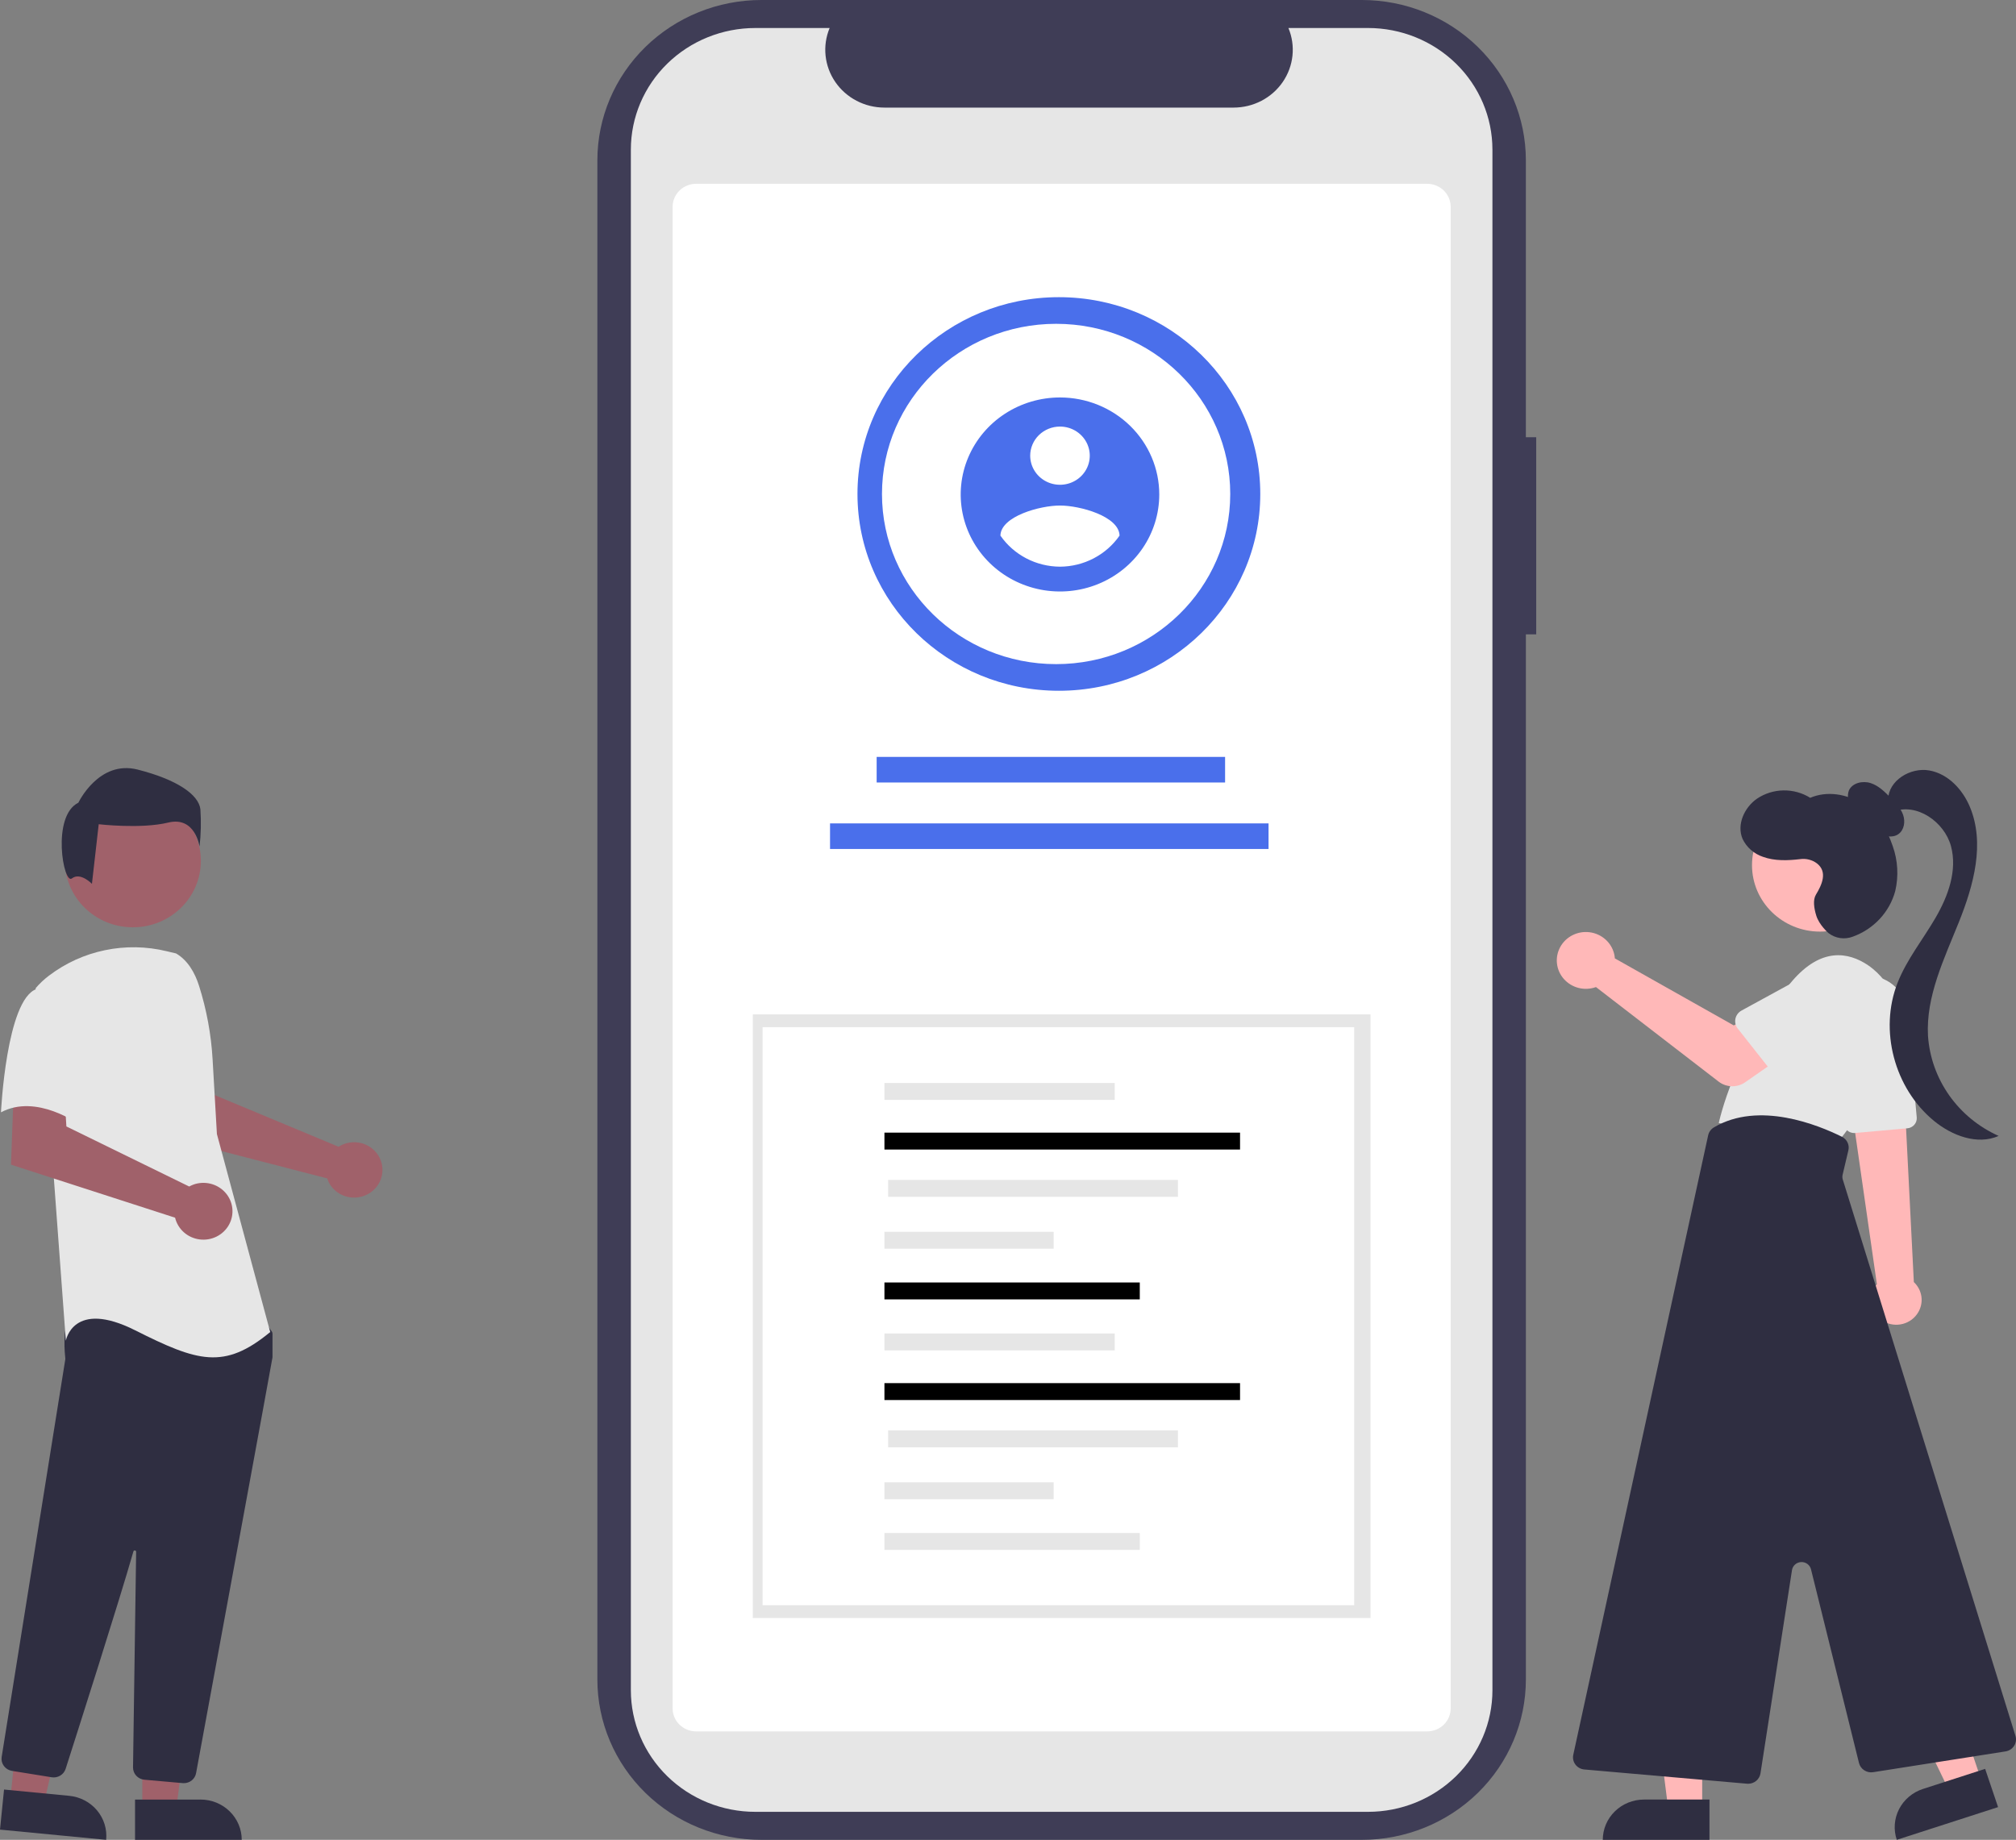 <svg width="401" height="366" viewBox="0 0 401 366" fill="none" xmlns="http://www.w3.org/2000/svg">
<rect x="0" y="0" width="401" height="366" fill="#808080" stroke="none"/>
<g clip-path="url(#clip0_302_5626)">
<path d="M305.566 86.975H303.508V31.885C303.508 23.429 300.071 15.319 293.952 9.339C287.833 3.359 279.534 0 270.881 0H151.45C142.797 0 134.498 3.359 128.38 9.339C122.261 15.319 118.823 23.429 118.823 31.885V334.115C118.823 342.571 122.261 350.681 128.38 356.661C134.498 362.641 142.797 366 151.45 366H270.883C279.536 366 287.835 362.641 293.954 356.661C300.073 350.681 303.51 342.571 303.51 334.115V126.19H305.566V86.975Z" fill="#3F3D56"/>
<path d="M296.859 29.751V336.25C296.858 342.662 294.251 348.81 289.613 353.344C284.974 357.878 278.683 360.427 272.122 360.429H150.235C143.672 360.43 137.377 357.882 132.735 353.348C128.093 348.813 125.485 342.662 125.483 336.247V29.751C125.485 23.338 128.094 17.187 132.736 12.653C137.378 8.119 143.672 5.572 150.235 5.573H165.02C164.294 7.318 164.018 9.21 164.216 11.083C164.414 12.957 165.079 14.754 166.154 16.318C167.229 17.881 168.68 19.162 170.381 20.049C172.081 20.936 173.978 21.401 175.906 21.403H245.394C247.322 21.4 249.219 20.935 250.919 20.048C252.619 19.161 254.071 17.88 255.146 16.316C256.22 14.753 256.886 12.955 257.083 11.081C257.28 9.208 257.004 7.315 256.277 5.571H272.115C278.676 5.572 284.967 8.119 289.607 12.652C294.246 17.185 296.854 23.333 296.856 29.744L296.859 29.751Z" fill="#E6E6E6"/>
<path d="M283.872 344.43H138.471C137.229 344.429 136.039 343.946 135.162 343.089C134.284 342.231 133.79 341.068 133.789 339.855V41.135C133.79 39.922 134.284 38.759 135.162 37.901C136.039 37.044 137.229 36.561 138.471 36.56H283.872C285.113 36.561 286.303 37.044 287.181 37.901C288.058 38.759 288.552 39.922 288.553 41.135V339.855C288.552 341.068 288.058 342.231 287.181 343.089C286.303 343.946 285.113 344.429 283.872 344.43Z" fill="white"/>
<path d="M210.62 137.415C232.744 137.415 250.68 119.887 250.68 98.266C250.68 76.644 232.744 59.117 210.62 59.117C188.495 59.117 170.56 76.644 170.56 98.266C170.56 119.887 188.495 137.415 210.62 137.415Z" fill="#4A6FEB"/>
<path d="M210.07 132.115C229.199 132.115 244.706 116.96 244.706 98.266C244.706 79.572 229.199 64.417 210.07 64.417C190.94 64.417 175.433 79.572 175.433 98.266C175.433 116.96 190.94 132.115 210.07 132.115Z" fill="white"/>
<path d="M210.84 79.067C206.934 79.067 203.116 80.199 199.868 82.32C196.621 84.44 194.09 87.454 192.595 90.981C191.1 94.507 190.709 98.387 191.471 102.131C192.233 105.875 194.114 109.313 196.876 112.012C199.638 114.711 203.157 116.549 206.987 117.294C210.818 118.039 214.789 117.657 218.397 116.196C222.006 114.735 225.09 112.262 227.26 109.088C229.43 105.914 230.588 102.183 230.588 98.366C230.588 93.248 228.507 88.339 224.804 84.719C221.1 81.1 216.077 79.067 210.84 79.067ZM210.84 84.857C212.012 84.857 213.157 85.196 214.131 85.833C215.106 86.469 215.865 87.373 216.314 88.431C216.762 89.489 216.879 90.653 216.651 91.776C216.422 92.899 215.858 93.931 215.029 94.741C214.201 95.55 213.145 96.102 211.996 96.325C210.847 96.549 209.655 96.434 208.573 95.996C207.49 95.557 206.565 94.815 205.914 93.863C205.263 92.911 204.915 91.792 204.915 90.647C204.915 89.886 205.069 89.133 205.366 88.431C205.664 87.728 206.1 87.09 206.651 86.553C207.201 86.015 207.854 85.588 208.573 85.297C209.292 85.007 210.062 84.857 210.84 84.857ZM210.84 112.729C208.5 112.718 206.197 112.15 204.132 111.073C202.067 109.996 200.303 108.443 198.991 106.549C199.086 102.69 206.89 100.565 210.84 100.565C214.79 100.565 222.594 102.69 222.689 106.549C221.376 108.442 219.611 109.995 217.546 111.071C215.482 112.148 213.18 112.718 210.84 112.73V112.729Z" fill="#4A6FEB"/>
<path d="M243.681 150.571H174.374V155.662H243.681V150.571Z" fill="#4A6FEB"/>
<path d="M252.325 163.799H165.102V168.89H252.325V163.799Z" fill="#4A6FEB"/>
<path d="M272.606 201.796H149.734V321.873H272.606V201.796Z" fill="#E6E6E6"/>
<path d="M269.362 204.337H151.688V319.333H269.362V204.337Z" fill="white"/>
<path d="M221.728 215.437H175.922V218.802H221.728V215.437Z" fill="#E6E6E6"/>
<path d="M246.656 225.315H175.922V228.68H246.656V225.315Z" fill="black"/>
<path d="M234.304 234.722H176.657V238.086H234.304V234.722Z" fill="#E6E6E6"/>
<path d="M209.575 245.043H175.922V248.407H209.575V245.043Z" fill="#E6E6E6"/>
<path d="M226.713 255.125H175.922V258.489H226.713V255.125Z" fill="black"/>
<path d="M221.728 265.269H175.922V268.634H221.728V265.269Z" fill="#E6E6E6"/>
<path d="M246.656 275.146H175.922V278.511H246.656V275.146Z" fill="black"/>
<path d="M234.304 284.553H176.657V287.918H234.304V284.553Z" fill="#E6E6E6"/>
<path d="M209.575 294.875H175.922V298.239H209.575V294.875Z" fill="#E6E6E6"/>
<path d="M226.713 304.957H175.922V308.321H226.713V304.957Z" fill="#E6E6E6"/>
<path d="M381.551 261.058C381.223 261.618 380.785 262.11 380.263 262.505C379.741 262.9 379.144 263.19 378.507 263.36C377.87 263.529 377.205 263.575 376.55 263.493C375.895 263.412 375.263 263.205 374.689 262.885C374.116 262.564 373.613 262.137 373.209 261.626C372.805 261.116 372.507 260.533 372.334 259.91C372.16 259.288 372.114 258.638 372.197 257.998C372.281 257.357 372.492 256.74 372.82 256.179C372.831 256.16 372.843 256.141 372.854 256.122C372.995 255.892 373.153 255.672 373.328 255.465L369.098 226.003L368.971 225.12L368.112 219.108L367.985 218.241L368.454 218.263L376.649 218.629L378.846 218.726L379.122 224.21L380.68 255.046C381.495 255.807 382.023 256.814 382.181 257.904C382.339 258.995 382.117 260.106 381.551 261.058Z" fill="#FFB8B8"/>
<path d="M368.996 225.387L379.402 224.454C379.942 224.404 380.44 224.148 380.787 223.741C381.134 223.334 381.302 222.809 381.255 222.281L379.327 201.133C379.235 200.124 378.941 199.143 378.461 198.246C377.981 197.349 377.324 196.552 376.529 195.903C375.734 195.253 374.816 194.763 373.828 194.461C372.839 194.158 371.799 194.048 370.767 194.138C369.735 194.228 368.731 194.516 367.813 194.985C366.894 195.455 366.08 196.096 365.415 196.873C364.75 197.649 364.249 198.547 363.939 199.513C363.629 200.479 363.517 201.496 363.609 202.504C363.623 202.65 363.64 202.795 363.662 202.94L366.783 223.683C366.854 224.159 367.098 224.593 367.47 224.907C367.842 225.221 368.317 225.395 368.808 225.395C368.871 225.396 368.933 225.394 368.996 225.387Z" fill="#E6E6E6"/>
<path d="M376.884 208.302C377.937 205.388 377.985 202.218 377.023 199.275C376.06 196.332 374.14 193.777 371.553 192C367.629 189.376 362.259 188.434 356.476 195.162C344.91 208.618 341.881 223.419 341.881 223.419L365.564 227.187C365.564 227.187 373.617 217.566 376.884 208.302Z" fill="#E6E6E6"/>
<path d="M338.58 359.872H331.827L328.615 334.42H338.581L338.58 359.872Z" fill="#FFB8B8"/>
<path d="M318.807 365.998H340.028V357.986H327.006C324.831 357.986 322.746 358.83 321.208 360.333C319.67 361.835 318.807 363.873 318.807 365.998Z" fill="#2F2E41"/>
<path d="M394.093 354.116L387.683 356.187L376.458 333.007L385.92 329.95L394.093 354.116Z" fill="#FFB8B8"/>
<path d="M377.285 365.998L397.435 359.49L394.861 351.882L382.497 355.876C381.475 356.206 380.529 356.73 379.714 357.417C378.899 358.105 378.23 358.942 377.746 359.882C377.262 360.822 376.972 361.846 376.893 362.896C376.814 363.945 376.947 364.999 377.285 365.998Z" fill="#2F2E41"/>
<path d="M362.017 185.326C369.487 185.326 375.544 179.407 375.544 172.106C375.544 164.805 369.487 158.887 362.017 158.887C354.546 158.887 348.489 164.805 348.489 172.106C348.489 179.407 354.546 185.326 362.017 185.326Z" fill="#FFB8B8"/>
<path d="M350.173 352.787L356.443 312.341C356.51 311.91 356.729 311.514 357.061 311.222C357.393 310.93 357.819 310.761 358.265 310.741C358.711 310.722 359.151 310.855 359.508 311.118C359.865 311.38 360.118 311.755 360.223 312.18L369.772 350.724C369.922 351.314 370.293 351.829 370.812 352.166C371.33 352.503 371.959 352.638 372.574 352.546L398.914 348.409C399.264 348.354 399.597 348.227 399.892 348.036C400.187 347.845 400.436 347.594 400.623 347.301C400.811 347.008 400.932 346.679 400.979 346.336C401.025 345.993 400.996 345.645 400.893 345.314L366.547 234.653C366.45 234.338 366.438 234.004 366.514 233.684L367.657 228.84C367.783 228.315 367.725 227.764 367.492 227.275C367.26 226.786 366.867 226.387 366.375 226.141C361.698 223.809 349.853 218.961 340.913 224.272C340.623 224.445 340.372 224.673 340.175 224.944C339.978 225.215 339.84 225.522 339.768 225.847L312.937 349.086C312.864 349.422 312.865 349.768 312.939 350.103C313.013 350.438 313.159 350.753 313.367 351.029C313.575 351.305 313.841 351.534 314.147 351.702C314.452 351.87 314.791 351.973 315.14 352.003L347.501 354.835C347.575 354.842 347.648 354.845 347.722 354.845C348.314 354.844 348.887 354.636 349.336 354.258C349.785 353.881 350.082 353.359 350.171 352.786L350.173 352.787Z" fill="#2F2E41"/>
<path d="M370.987 162.766C369.967 162.167 369.062 161.398 368.313 160.495C367.943 160.039 367.699 159.497 367.606 158.922C367.512 158.347 367.572 157.758 367.778 157.212C368.462 155.738 370.493 155.274 372.067 155.774C373.641 156.274 374.856 157.482 376.006 158.645C377.019 159.667 378.061 160.74 378.54 162.085C379.018 163.43 378.773 165.135 377.578 165.952C376.405 166.753 374.719 166.425 373.591 165.565C372.463 164.705 371.764 163.428 371.098 162.19L370.987 162.766Z" fill="#2F2E41"/>
<path d="M375.568 159C375.643 155.275 379.988 152.604 383.74 153.264C387.492 153.925 390.376 157.051 391.82 160.499C394.87 167.784 392.58 176.096 389.641 183.428C386.703 190.759 383.065 198.196 383.494 206.057C383.785 210.305 385.243 214.398 387.717 217.903C390.19 221.409 393.587 224.196 397.547 225.971C393.313 227.847 388.251 225.909 384.693 222.985C376.791 216.491 373.74 204.93 377.444 195.512C379.271 190.866 382.491 186.892 385.005 182.564C387.518 178.236 389.363 173.135 388.065 168.323C386.766 163.51 381.243 159.615 376.522 161.476L375.568 159Z" fill="#2F2E41"/>
<path d="M361.206 177.973C362.385 176.025 363.574 173.469 361.419 171.766C360.951 171.413 360.414 171.155 359.842 171.007C359.27 170.859 358.673 170.824 358.087 170.905C355.657 171.192 353.011 171.309 350.659 170.447C349.776 170.15 348.964 169.683 348.27 169.074C347.576 168.464 347.015 167.725 346.619 166.899C345.407 164.087 346.925 160.671 349.463 158.893C351.016 157.846 352.851 157.269 354.738 157.237C356.625 157.204 358.48 157.716 360.07 158.71C363.358 157.291 367.347 157.922 370.335 159.876C373.322 161.829 375.366 164.958 376.476 168.299C377.499 171.175 377.675 174.273 376.984 177.242C376.429 179.307 375.372 181.211 373.903 182.792C372.435 184.374 370.598 185.586 368.549 186.327C367.751 186.634 366.884 186.732 366.035 186.609C365.186 186.486 364.385 186.147 363.712 185.627C363.712 185.627 361.848 184.036 361.265 182.121C360.816 180.648 360.576 179.013 361.206 177.973Z" fill="#2F2E41"/>
<path d="M321.076 189.769C321.144 190.059 321.188 190.354 321.208 190.651L344.867 203.99L350.617 200.755L356.748 208.598L347.137 215.292C346.36 215.833 345.425 216.113 344.472 216.091C343.519 216.068 342.598 215.744 341.85 215.166L317.451 196.357C316.35 196.756 315.15 196.817 314.012 196.534C312.874 196.25 311.852 195.634 311.08 194.768C310.309 193.903 309.826 192.828 309.695 191.687C309.564 190.547 309.792 189.394 310.348 188.383C310.904 187.372 311.761 186.55 312.807 186.027C313.852 185.504 315.036 185.304 316.2 185.455C317.364 185.605 318.454 186.099 319.325 186.869C320.195 187.64 320.805 188.651 321.073 189.769H321.076Z" fill="#FFB8B8"/>
<path d="M345.659 204.622L353.305 214.307C353.523 214.582 353.799 214.808 354.114 214.97C354.429 215.132 354.776 215.225 355.131 215.244C355.486 215.263 355.842 215.207 356.173 215.08C356.504 214.953 356.803 214.758 357.05 214.507L365.707 205.723C367.172 204.658 368.143 203.067 368.408 201.302C368.673 199.536 368.21 197.74 367.119 196.309C366.029 194.877 364.402 193.928 362.596 193.669C360.789 193.41 358.951 193.863 357.486 194.928C357.411 194.983 357.338 195.039 357.265 195.096L346.409 201.028C346.098 201.198 345.828 201.432 345.618 201.713C345.408 201.994 345.262 202.316 345.191 202.657C345.12 202.998 345.124 203.35 345.205 203.689C345.285 204.028 345.439 204.346 345.657 204.622L345.659 204.622Z" fill="#E6E6E6"/>
<path d="M68.13 227.704C67.86 227.825 67.6 227.966 67.353 228.127L42.65 217.824L41.769 211.465L31.898 211.406L32.482 225.992L65.087 234.419C65.156 234.641 65.238 234.858 65.334 235.07C65.805 236.053 66.563 236.878 67.513 237.441C68.462 238.004 69.561 238.281 70.671 238.236C71.781 238.191 72.853 237.827 73.751 237.188C74.65 236.55 75.336 235.667 75.722 234.649C76.109 233.631 76.179 232.525 75.924 231.468C75.67 230.411 75.101 229.452 74.29 228.71C73.479 227.968 72.461 227.477 71.366 227.298C70.27 227.12 69.144 227.261 68.131 227.706L68.13 227.704Z" fill="#A0616A"/>
<path d="M28.309 359.872H35.061L38.273 334.42H28.308L28.309 359.872Z" fill="#A0616A"/>
<path d="M39.884 357.987H26.861V365.997H48.083C48.083 363.872 47.219 361.834 45.681 360.331C44.144 358.828 42.058 357.984 39.884 357.984V357.987Z" fill="#2F2E41"/>
<path d="M2.048 358.008L8.767 358.654L14.518 333.632L4.6 332.68L2.048 358.008Z" fill="#A0616A"/>
<path d="M13.761 357.242L0.804 355.995L0 363.967L21.115 365.999C21.22 364.952 21.114 363.895 20.801 362.889C20.489 361.882 19.976 360.945 19.294 360.132C18.61 359.319 17.77 358.645 16.821 358.149C15.871 357.653 14.832 357.345 13.761 357.242Z" fill="#2F2E41"/>
<path d="M26.429 184.469C33.9 184.469 39.956 178.55 39.956 171.249C39.956 163.948 33.9 158.03 26.429 158.03C18.958 158.03 12.901 163.948 12.901 171.249C12.901 178.55 18.958 184.469 26.429 184.469Z" fill="#A0616A"/>
<path d="M36.57 354.725C37.151 354.726 37.713 354.527 38.158 354.163C38.603 353.799 38.902 353.292 39.002 352.734C42.494 333.777 53.921 271.783 54.194 270.065C54.2 270.025 54.203 269.985 54.203 269.945V265.323C54.203 265.154 54.15 264.99 54.049 264.853L52.54 262.788C52.468 262.688 52.374 262.606 52.265 262.548C52.156 262.49 52.034 262.456 51.91 262.451C43.306 262.057 15.128 260.902 13.766 262.564C12.399 264.232 12.885 269.295 12.995 270.293L12.99 270.397L0.331 349.517C0.231 350.148 0.39 350.792 0.773 351.309C1.156 351.826 1.732 352.176 2.377 352.281L10.283 353.554C10.872 353.646 11.476 353.529 11.983 353.224C12.491 352.918 12.87 352.444 13.051 351.889C15.496 344.253 23.697 318.563 26.539 308.622C26.557 308.559 26.598 308.505 26.653 308.47C26.709 308.434 26.776 308.42 26.842 308.429C26.908 308.438 26.968 308.47 27.012 308.52C27.055 308.569 27.079 308.632 27.079 308.697C26.937 318.173 26.594 342.349 26.473 350.699L26.46 351.598C26.455 352.207 26.684 352.796 27.101 353.248C27.519 353.7 28.094 353.983 28.715 354.04L36.339 354.715C36.416 354.722 36.493 354.725 36.57 354.725Z" fill="#2F2E41"/>
<path d="M35.014 189.667C37.375 191.039 38.788 193.559 39.598 196.126C41.099 200.874 42.002 205.783 42.288 210.744L43.145 225.599L53.75 264.982C44.558 272.582 39.257 270.855 26.883 264.638C14.51 258.421 13.097 266.711 13.097 266.711L10.623 233.201L7.088 196.584C7.881 195.65 8.78 194.807 9.766 194.069C13.033 191.585 16.834 189.859 20.884 189.02C24.933 188.181 29.124 188.251 33.141 189.224L35.014 189.667Z" fill="#E6E6E6"/>
<path d="M38.459 235.657C38.174 235.762 37.897 235.888 37.633 236.034L13.206 224.085L12.801 217.613L2.725 216.934L2.186 231.688L34.827 242.238C35.093 243.356 35.702 244.368 36.571 245.139C37.44 245.911 38.529 246.406 39.694 246.558C40.858 246.71 42.041 246.512 43.088 245.99C44.134 245.469 44.992 244.648 45.55 243.638C46.107 242.627 46.336 241.475 46.207 240.334C46.078 239.194 45.596 238.118 44.826 237.252C44.056 236.385 43.035 235.768 41.897 235.483C40.76 235.197 39.56 235.257 38.458 235.654L38.459 235.657Z" fill="#A0616A"/>
<path d="M7.264 196.749C1.254 198.822 0.195 221.278 0.195 221.278C7.265 217.478 15.749 223.697 15.749 223.697C15.749 223.697 17.517 217.823 19.638 210.224C20.278 208.086 20.355 205.825 19.86 203.65C19.366 201.476 18.317 199.459 16.81 197.787C16.81 197.787 13.274 194.675 7.264 196.749Z" fill="#E6E6E6"/>
<path d="M14.302 174.746C15.987 173.428 18.287 175.822 18.287 175.822L19.635 163.965C19.635 163.965 28.062 164.951 33.456 163.635C38.85 162.319 39.692 168.412 39.692 168.412C39.97 165.951 40.026 163.471 39.861 161C39.523 158.035 35.142 155.07 27.389 153.094C19.636 151.117 15.591 159.682 15.591 159.682C10.194 162.317 12.614 176.064 14.302 174.746Z" fill="#2F2E41"/>
</g>
<defs>
<clipPath id="clip0_302_5626">
<rect width="401" height="366" fill="white"/>
</clipPath>
</defs>
</svg>
